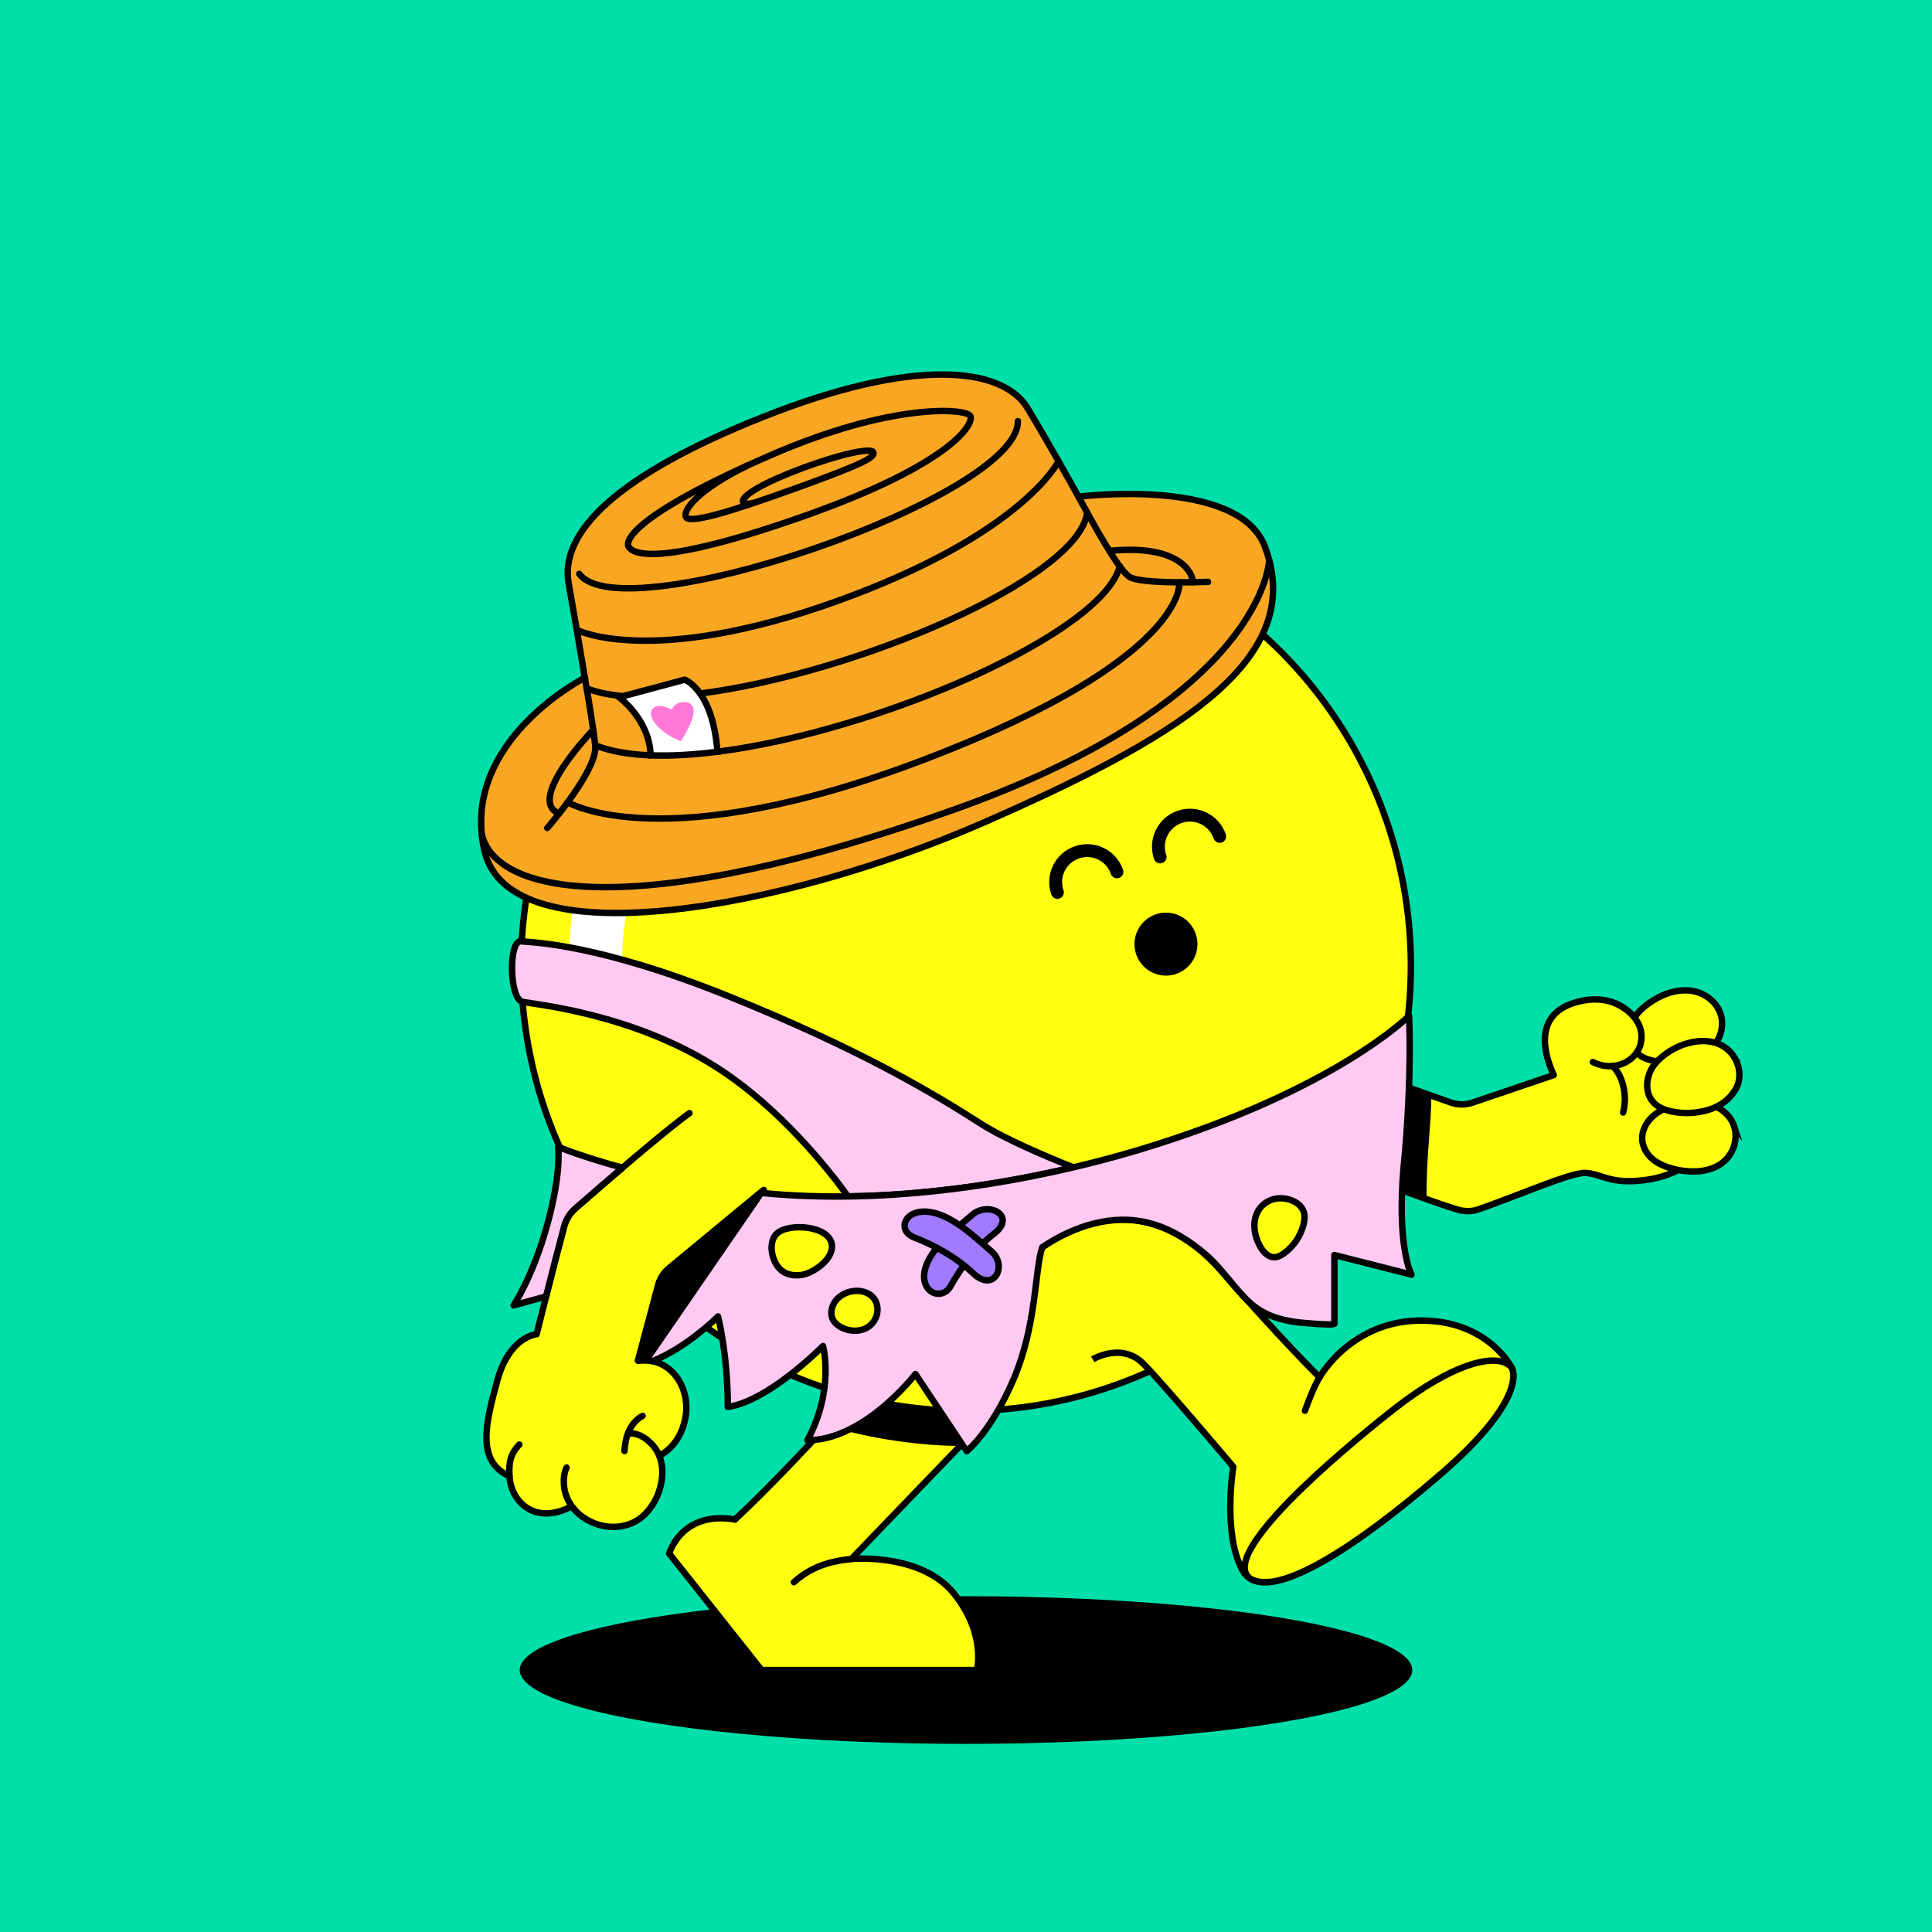 <?xml version="1.0" encoding="UTF-8"?>
<svg xmlns="http://www.w3.org/2000/svg" viewBox="0 0 600 600">
<rect x="0" y="0" width="600" height="600" fill="#333333" stroke="none"/>
<svg id="uuid-79261e34-5d95-4eb7-bb85-10d7c969ade4" data-name="BACKGROUND" xmlns="http://www.w3.org/2000/svg" viewBox="0 0 600 600"><defs><style>
      .uuid-97803ec4-c756-4940-a80c-fce9d043143d {
        fill: #00dfa9;
      }
    </style></defs><rect class="uuid-97803ec4-c756-4940-a80c-fce9d043143d" x="-1" y="-1" width="602" height="602"/></svg>
<svg id="uuid-4b9ac9a2-518f-484a-8405-8c4c95b5d820" data-name="BODY" xmlns="http://www.w3.org/2000/svg" viewBox="0 0 600 600"><defs><style>
      .uuid-3f9ec564-8708-4e75-9244-a1a973efafea {
        fill: #fff;
      }

      .uuid-f4a0fca1-efe7-48bf-8a76-ffe42a36dabc, .uuid-f74b9348-d91e-454e-bf3d-c745fef9ac7d {
        stroke-miterlimit: 10;
      }

      .uuid-f4a0fca1-efe7-48bf-8a76-ffe42a36dabc, .uuid-f74b9348-d91e-454e-bf3d-c745fef9ac7d, .uuid-e88451e4-f64f-4221-9af8-5fb1c0132909, .uuid-c46f19fa-5207-4ebd-8a30-4d23cbcc2fc1, .uuid-0fbafe0f-c1a7-4154-b2d4-f3b317584526 {
        stroke: #000;
        stroke-width: 2px;
      }

      .uuid-f4a0fca1-efe7-48bf-8a76-ffe42a36dabc, .uuid-f74b9348-d91e-454e-bf3d-c745fef9ac7d, .uuid-e88451e4-f64f-4221-9af8-5fb1c0132909, .uuid-0fbafe0f-c1a7-4154-b2d4-f3b317584526 {
        fill: #ffff0d;
      }

      .uuid-f74b9348-d91e-454e-bf3d-c745fef9ac7d, .uuid-e88451e4-f64f-4221-9af8-5fb1c0132909, .uuid-c46f19fa-5207-4ebd-8a30-4d23cbcc2fc1 {
        stroke-linecap: round;
      }

      .uuid-e88451e4-f64f-4221-9af8-5fb1c0132909, .uuid-c46f19fa-5207-4ebd-8a30-4d23cbcc2fc1, .uuid-0fbafe0f-c1a7-4154-b2d4-f3b317584526 {
        stroke-linejoin: round;
      }

      .uuid-c46f19fa-5207-4ebd-8a30-4d23cbcc2fc1 {
        fill: none;
      }
    </style></defs><ellipse cx="300" cy="518.65" rx="138.6" ry="22.93"/><g><path class="uuid-f4a0fca1-efe7-48bf-8a76-ffe42a36dabc" d="m319.36,427.14c-1.16,1.05-54.95,57-54.95,57,0,0,21.51-1.95,31.74,10.62,10.23,12.57,7.26,23.89,7.26,23.89h-66.9s-28.69-36.17-28.69-36.17c0,0,3.74-13.4,20.44-10.59,20.9-19.38,55.52-59.13,55.52-59.13l35.59,14.38Z"/><path d="m283.78,412.76l31.28,12.64-3.24,9.5c-2.93,3.03-9.76,10.12-13.64,14.14-11.92,0-27.98-2.13-41.33-6.37,13.95-15.1,26.93-29.92,26.93-29.92Z"/></g><g><path class="uuid-e88451e4-f64f-4221-9af8-5fb1c0132909" d="m409.81,359.6c9.2,3.77,29.89,12.05,42.79,16.03,2.11.65,4.41.69,6.5-.04,11.79-4.08,28.47-11.39,33.03-11.32,5.25.08,7.8,3.93,19.88,2.04,13.36-2.1,22.43-11.99,20.93-23.3-4.21-43.28-25.18-26.79-25.18-26.79,0,0-5.84-8.75-18.76-4.82-11.83,3.6-10.2,14.44-6.47,22.47l-25.29,8.58c-2.14.72-4.45.71-6.59-.02l-35.7-12.61"/><path class="uuid-f74b9348-d91e-454e-bf3d-c745fef9ac7d" d="m533.36,312.82c2.5,3.94,1.62,9.14-1.57,12.4-2.47,2.53-5.88,3.88-9.32,4.4-2.8.43-5.7.42-8.49-.08-2.14-.39-4.29-1.1-5.79-2.75-1.66-1.83-2.27-4.46-1.98-6.87.51-4.17,3.84-7.14,7.22-9.26,3.17-1.98,6.86-3.26,10.64-3.09,3.8.18,7.36,2.19,9.3,5.24Z"/><path class="uuid-f74b9348-d91e-454e-bf3d-c745fef9ac7d" d="m538.57,349.84c.97,3.03.32,6.43-1.5,9.01-3.77,5.33-11.17,5.65-16.96,4.27-3.31-.79-6.69-2.21-8.67-5.13-3.13-4.61-.82-9.79,3.48-12.56,2.58-1.66,5.61-2.67,8.63-3.14,5.73-.89,13.1,1.51,15.03,7.56Z"/><path class="uuid-f74b9348-d91e-454e-bf3d-c745fef9ac7d" d="m538.71,328.53c1.8,2.99,2.06,6.89.22,9.9-1.95,3.2-4.94,5.25-8.49,6.28-3.66,1.07-7.64,1.27-11.4.44-2.25-.5-4.53-1.38-5.96-3.28-1.86-2.47-1.89-5.68-.85-8.49,1.2-3.24,4.17-5.69,7.09-7.37,6.15-3.56,15.21-4.43,19.39,2.52Z"/><path class="uuid-f74b9348-d91e-454e-bf3d-c745fef9ac7d" d="m501.85,311.68s9.27,3.84,7.77,12.02c-1.04,5.68-8.17,9.55-14.94,6.13"/><path class="uuid-c46f19fa-5207-4ebd-8a30-4d23cbcc2fc1" d="m500.67,331.08c2.41,1.63,5.11,8.04,3.4,14.42"/><path d="m443.44,339.88c-2.88,10.58-6.94,20.23-11.17,28.59-10.17-3.78-21.16-9.53-27-11.93l11.83-26.02,26.35,9.36Z"/></g><g><circle class="uuid-f4a0fca1-efe7-48bf-8a76-ffe42a36dabc" cx="300" cy="300" r="138.16"/><path class="uuid-3f9ec564-8708-4e75-9244-a1a973efafea" d="m184.58,308.17c-4.41,0-7.98-3.57-7.98-7.98,0-67.74,55.11-122.86,122.86-122.86,4.41,0,7.98,3.57,7.98,7.98s-3.57,7.98-7.98,7.98c-58.94,0-106.9,47.95-106.9,106.9,0,4.41-3.57,7.98-7.98,7.98Z"/></g><path class="uuid-c46f19fa-5207-4ebd-8a30-4d23cbcc2fc1" d="m264.41,484.14c-4.06.49-11.49,1.36-17.85,7.23"/><path class="uuid-3f9ec564-8708-4e75-9244-a1a973efafea" d="m185.17,308.14c-4.41,0-7.98-3.57-7.98-7.98,0-67.74,55.11-122.86,122.86-122.86,4.41,0,7.98,3.57,7.98,7.98s-3.57,7.98-7.98,7.98c-58.94,0-106.9,47.95-106.9,106.9,0,4.41-3.57,7.98-7.98,7.98Z"/><path d="m203.75,397.46l34.2-27.46-24.86,36.3c-6.73-5.1-3.66-2.61-9.34-8.83Z"/><path class="uuid-0fbafe0f-c1a7-4154-b2d4-f3b317584526" d="m323.72,387.31c19.14-13.4,39.15-11.3,55.52,7.36,19.6,22.35,30.57,33.06,30.57,33.06,0,0,10.74-19.34,34.77-17.5,18.26,1.4,24.84,14.43,24.84,14.43,0,0,6.21,8.82-22.45,33.5-28.66,24.68-54.93,40.92-61.14,29.46-6.21-11.46-2.82-32.1-2.82-32.1,0,0-22.02-26.09-27.94-32.01-6.79-6.79-15.71-1.36-15.71-1.36"/><path class="uuid-f4a0fca1-efe7-48bf-8a76-ffe42a36dabc" d="m446.97,458.17c-25.89,22.29-49.82,37.69-58.79,32.02-9.77-7.44,26.84-38.54,44.88-52.7,18.04-14.16,32.17-17.82,36.36-12.81,0,0,6.21,8.82-22.45,33.5Z"/><path class="uuid-c46f19fa-5207-4ebd-8a30-4d23cbcc2fc1" d="m409.81,427.74c-1.89,2.86-4.55,10.38-4.55,10.38"/><g><path class="uuid-e88451e4-f64f-4221-9af8-5fb1c0132909" d="m214.11,345.7c-8.05,5.83-25.34,20.79-35.52,29.67-1.67,1.45-2.82,3.41-3.39,5.55-3.14,11.67-8.55,33.44-8.55,33.44,0,0-8.42.58-12.19,14.35-3.64,13.3-6.64,25.06,3.77,29.75.35,7.47,7.51,15.45,19.2,9.41.14-.06,1.32,1.32,1.44,1.45,2.64,2.7,6.36,4.45,10.13,4.81,3.65.36,7.61-.67,10.43-3.08,3.29-2.81,5.4-6.94,6.05-11.2.4-2.61.26-5.31-.75-7.78,0,0,6.2-2.51,8.05-11.34,1.99-9.49-4.22-19.42-14.62-18.18l6.17-23.11c.51-2.2,1.74-4.16,3.49-5.59l29.38-24.3"/><path class="uuid-c46f19fa-5207-4ebd-8a30-4d23cbcc2fc1" d="m204.73,452.06c-1.37-3.47-5.39-7.08-9-6.88"/><path class="uuid-c46f19fa-5207-4ebd-8a30-4d23cbcc2fc1" d="m178.86,469.3c-5.16-5.27-3.82-11.97-2.9-13.54"/><path class="uuid-c46f19fa-5207-4ebd-8a30-4d23cbcc2fc1" d="m158.22,458.45c-.27-5.22.73-7.32,3.06-9.83"/><path class="uuid-c46f19fa-5207-4ebd-8a30-4d23cbcc2fc1" d="m193.93,450.63c.14-2.07.48-4.16,1.32-6.06.85-1.95,2.36-3.88,4.31-4.85"/></g></svg>
<svg id="uuid-853b1779-0b40-4336-9fd3-56860412922a" data-name="BODY" xmlns="http://www.w3.org/2000/svg" viewBox="0 0 600 600"><defs><style>
      .uuid-270fe1d8-6ffc-45cd-908c-63708945a6da {
        fill: none;
        stroke: #000;
        stroke-linecap: round;
        stroke-miterlimit: 10;
        stroke-width: 4px;
      }
    </style></defs><path class="uuid-270fe1d8-6ffc-45cd-908c-63708945a6da" d="m378.79,259.75c-1.76-5.11-7.33-7.82-12.44-6.06s-7.82,7.33-6.06,12.44"/><circle cx="362.12" cy="293.18" r="9.78" transform="translate(-9.59 12.26) rotate(-1.91)"/><path class="uuid-270fe1d8-6ffc-45cd-908c-63708945a6da" d="m346.88,270.76c-1.76-5.11-7.33-7.82-12.44-6.06-5.11,1.76-7.82,7.33-6.06,12.44"/></svg>
<svg id="uuid-5e467335-96f0-4a19-bf5d-f66d24f9f050" data-name="BODY" xmlns="http://www.w3.org/2000/svg" viewBox="0 0 600 600"><defs><style>
      .uuid-c95b386d-6b7a-48bc-b015-46353c5ddf6d, .uuid-6dfda773-13b8-4575-9246-263a2a33ff95 {
        stroke-miterlimit: 10;
      }

      .uuid-c95b386d-6b7a-48bc-b015-46353c5ddf6d, .uuid-6dfda773-13b8-4575-9246-263a2a33ff95, .uuid-d59f6628-b02a-4e8d-88df-548bea5614f0 {
        stroke: #000;
        stroke-width: 2px;
      }

      .uuid-c95b386d-6b7a-48bc-b015-46353c5ddf6d, .uuid-d59f6628-b02a-4e8d-88df-548bea5614f0 {
        fill: #ffc9f1;
      }

      .uuid-6dfda773-13b8-4575-9246-263a2a33ff95 {
        fill: #a07bff;
      }

      .uuid-d59f6628-b02a-4e8d-88df-548bea5614f0 {
        stroke-linejoin: round;
      }
    </style></defs><path d="m444.53,340.27c-.12,10.07-1.69,20.13-1.47,32.18,0,0-31.96-13.5-37.8-15.9l11.83-26.02,27.44,9.74Z"/><g id="uuid-e0b59ec1-2080-4c6b-8b31-c6fdef44f520" data-name="cloth"><path class="uuid-c95b386d-6b7a-48bc-b015-46353c5ddf6d" d="m263.36,371.55c24.26-.34,48.58-3.99,69.96-9.03-7.88-3.13-21.03-8.64-28.59-13.47-15.72-10.04-37.83-23.22-78.26-39.57-40.44-16.35-60.88-16.79-64.71-17.14-3.83-.35-3.65,17.91.52,18.78s34.19,3.67,60.28,20.36c19.37,12.39,34.36,31.2,40.8,40.07Z"/><g><path class="uuid-d59f6628-b02a-4e8d-88df-548bea5614f0" d="m175.19,380.92c.57-2.14,1.73-4.09,3.39-5.55,4.11-3.58,9.38-8.16,14.73-12.73-12.63-3.41-19.99-6.47-19.99-6.47,0,0,1.19,7.68-3.39,24.26-4.47,16.18-10.42,24.96-10.42,24.96l10.07-2.77c1.77-7.01,3.99-15.7,5.61-21.71Z"/><path class="uuid-d59f6628-b02a-4e8d-88df-548bea5614f0" d="m436.02,361.39c2.62-27.84,1.57-45.91,1.57-45.91,0,0-23.21,23.41-84.08,41.67-31.63,9.49-73.99,16.96-113.56,13.64-1.29-.11-2.56-.23-3.83-.35l-28.31,23.41c-1.75,1.43-2.97,3.39-3.49,5.59l-6.17,23.11c1.6-.19,3.09-.11,4.48.18,10.94-4.39,20.36-13.9,20.36-13.9,0,0,3.04,11.81,3.04,28.1,12.65-1.74,29.55-18.91,29.55-18.91,0,0,3.71,13.26-4.81,29.26,17.78,0,33.52-20.56,33.52-20.56l15.94,23.95s7.48-5.92,14.49-22.21c7.39-17.17,6.6-34.62,8.99-41.14,9.67-6.47,21.58-10.5,33.18-7.49,6.62,1.72,12.55,5.45,17.68,9.89,5.18,4.49,8.72,10.46,13.8,15.02,4.08,3.66,9.3,5.25,14.65,5.91,1.08.13,11.39,1.12,11.39.41v-21.3l23.94,6.09s-4.77-8.69-2.35-34.45Zm-191.58,34.15c-.44-.17-.87-.39-1.26-.65-1.82-1.21-2.89-3.3-3.34-5.43-.47-2.21-.24-4.77,1.39-6.34,3.5-3.39,16.29-2.61,17.11,3.38.62,4.53-5.71,8.89-9.45,9.45-1.49.22-3.05.13-4.45-.41Zm26.93,14.8c-.72,1.06-1.77,1.95-3.12,2.45-2.19.82-4.72.56-6.81-.48-1.36-.67-2.61-1.74-3.06-3.19-.24-.78-.24-1.62-.09-2.42.82-4.42,6.05-6.74,10.14-5.47,4.34,1.34,5.06,6,2.95,9.11Zm133.66-31.05c-.04.27-.1.55-.16.81-.87,3.69-3.13,7.03-6.22,9.21-.82.58-1.74,1.09-2.75,1.14-1.96.09-3.54-1.59-4.51-3.29-1.62-2.85-2.38-6.34-1.39-9.46,1.64-5.18,7.44-6.92,12.06-4.49,1.32.69,2.44,1.84,2.87,3.26.28.91.25,1.88.1,2.82Z"/></g><path d="m206.23,395.47c-.91,1.16-1.57,2.51-1.91,3.96l-6.17,23.11c1.27-.15,2.48-.13,3.62.03l36.18-52.57-31.72,25.47Z"/><g id="uuid-7fe29411-92c2-4f52-b005-f15084171df6" data-name="zurzido"><path class="uuid-6dfda773-13b8-4575-9246-263a2a33ff95" d="m308.67,383.17c-5.42,4.18-10.17,10.28-13.38,16.13-2.78,5.06-10.1,2.03-7.89-5.55,1.89-6.46,9.65-12.22,14.53-16.48,5.01-4.37,14,.29,6.74,5.9Z"/><path class="uuid-6dfda773-13b8-4575-9246-263a2a33ff95" d="m302.21,395.42c-4.91-4.7-11.8-8.62-18.29-11.12-5.62-2.17-3.02-9.26,5.22-7.84,7.02,1.21,13.81,7.97,18.76,12.17,5.07,4.31.89,13.1-5.7,6.79Z"/></g></g></svg>
<svg id="uuid-cf4ed5ac-da92-45b6-9cce-d448b0b2c164" data-name="BODY" xmlns="http://www.w3.org/2000/svg" viewBox="0 0 600 600"><defs><style>
      .uuid-78fc1b41-2361-4691-8902-44d7d885921a {
        fill: #fff;
      }

      .uuid-44f2cda0-32a8-4aaa-a11d-35b547203fca {
        fill: #ff78d8;
      }

      .uuid-2353bb0e-1a0d-4cea-81d5-01c2c59777cd {
        fill: #f9a723;
      }

      .uuid-2353bb0e-1a0d-4cea-81d5-01c2c59777cd, .uuid-5257503b-384c-4df7-a9f5-04836ac11fab {
        stroke: #000;
        stroke-miterlimit: 10;
        stroke-width: 2px;
      }

      .uuid-5257503b-384c-4df7-a9f5-04836ac11fab {
        fill: none;
        stroke-linecap: round;
      }
    </style></defs><g id="uuid-0d4a4938-7807-4386-a1dd-6e30eb5651a0" data-name="uuid-8de83718-1db4-4a02-9999-118026b6dec4"><path class="uuid-78fc1b41-2361-4691-8902-44d7d885921a" d="m222.81,233.46c-7.47.95-14.49,1.36-20.76,1.12-.27-11.09-9.78-18.04-9.78-18.04l1.23-.33,19.13-5.13s2.35.81,4.81,4.3c2.28,3.23,4.67,8.76,5.37,18.08Z"/><path class="uuid-44f2cda0-32a8-4aaa-a11d-35b547203fca" d="m211.42,230.16s8.04-11.57,1.28-12.13c-3.01-.25-4.18,2.43-4.18,2.43,0,0-3.29-2.24-5.46-.67-3.17,2.29,2.3,8.23,8.36,10.38h0Z"/><path class="uuid-2353bb0e-1a0d-4cea-81d5-01c2c59777cd" d="m394.16,173.91c-.37-1.41-.83-2.84-1.39-4.29-8.3-21.64-57.85-15.37-57.85-15.37,0,0-2.54-4.61-6.19-11.03-2.76-4.84-6.16-10.72-9.58-16.41-7.96-13.21-36-15.64-81.91,2.57-45.91,18.2-63.44,36-60.64,51.77.92,5.2,1.78,10.15,2.52,14.46,1.5,8.78,2.5,14.87,2.5,14.87,0,0-35.1,17.82-32,48.64.16,1.68.44,3.4.85,5.16,7.89,33.97,94.12,17.86,155.06-8.84,58.42-25.58,97.31-48.87,88.63-81.53h0Zm-192.11,60.67c-.27-11.09-9.78-18.04-9.78-18.04l1.23-.33,19.13-5.13s2.35.81,4.81,4.3c2.28,3.23,4.67,8.76,5.37,18.08-7.47.95-14.49,1.36-20.76,1.12Z"/><path class="uuid-5257503b-384c-4df7-a9f5-04836ac11fab" d="m179.9,178.22c13.45,18.3,136.62-23.76,136.21-47.43"/><path class="uuid-5257503b-384c-4df7-a9f5-04836ac11fab" d="m239.46,141.31c-42.81,18.61-45.4,26.65-44.22,28.52s7.82,6.88,54.34-9.51c46.52-16.39,53.34-29.17,51.67-31.25-1.82-2.26-24.57-3.94-61.79,12.24h0Z"/><path class="uuid-5257503b-384c-4df7-a9f5-04836ac11fab" d="m232.14,144.57c-15.34,7.46-20.29,14.04-19.07,16.06s13.35-1.52,34.08-9c20.73-7.48,24.72-9.61,24.07-11.17-.65-1.56-10.56.67-21.84,4.85-22.75,8.44-20.82,12.71-14.4,10.59"/><path class="uuid-5257503b-384c-4df7-a9f5-04836ac11fab" d="m181.62,210.48s2.15,11.93,3.24,20.97c.91,7.57-14.9,25.69-14.9,25.69"/><path class="uuid-5257503b-384c-4df7-a9f5-04836ac11fab" d="m334.92,154.25c5.11,9.35,12.24,22.35,15.72,24.83,3.48,2.48,24.52,1.62,24.52,1.62"/><path class="uuid-5257503b-384c-4df7-a9f5-04836ac11fab" d="m149.62,259.12c4.63,19.51,49.94,26.79,146.74-7.72,96.8-34.51,97.8-77.49,97.8-77.49"/><path class="uuid-5257503b-384c-4df7-a9f5-04836ac11fab" d="m217.44,215.38c48.18-6.15,117.5-35.63,120.19-56.19"/><path class="uuid-5257503b-384c-4df7-a9f5-04836ac11fab" d="m193.5,216.21c-4.31-.4-8.12-1.19-11.3-2.42"/><path class="uuid-5257503b-384c-4df7-a9f5-04836ac11fab" d="m179.12,195.62s23.05,11.83,80.8-8.93c57.75-20.76,68.82-43.46,68.82-43.46"/><path class="uuid-5257503b-384c-4df7-a9f5-04836ac11fab" d="m347.75,175.89h0c-5.52,21-75.26,51.25-124.94,57.57"/><path class="uuid-5257503b-384c-4df7-a9f5-04836ac11fab" d="m202.05,234.58c-6.68-.26-12.53-1.26-17.19-3.14"/><path class="uuid-5257503b-384c-4df7-a9f5-04836ac11fab" d="m176.3,249.14s29.45,17.84,111.16-13.41c81.71-31.25,78.81-54.89,78.81-54.89"/><path class="uuid-5257503b-384c-4df7-a9f5-04836ac11fab" d="m173.63,252.65c-10.48-4.15,10.59-26.01,10.59-26.01"/><path class="uuid-5257503b-384c-4df7-a9f5-04836ac11fab" d="m344.53,171.1c19.42-1.98,25.49,5.04,25.99,9.72"/></g></svg>
</svg>